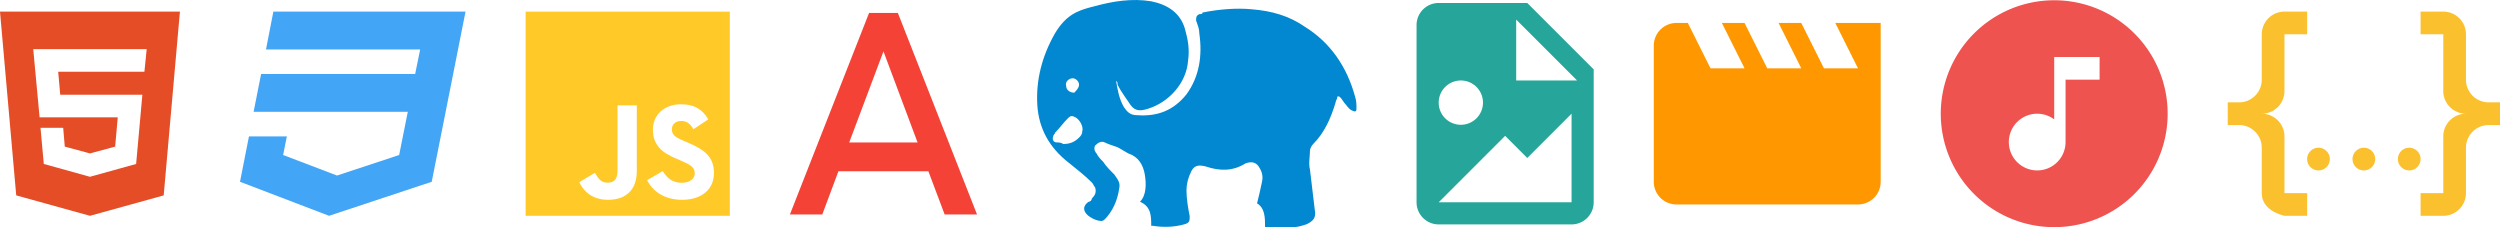 <?xml version="1.0" encoding="UTF-8" standalone="no"?>
<svg
   xmlns:dc="http://purl.org/dc/elements/1.1/"
   xmlns:cc="http://creativecommons.org/ns#"
   xmlns:rdf="http://www.w3.org/1999/02/22-rdf-syntax-ns#"
   xmlns:svg="http://www.w3.org/2000/svg"
   xmlns="http://www.w3.org/2000/svg"
   height="20.045"
   width="220.374"
   id="svg4"
   viewBox="0 0 220.374 20.045"
   version="1.1">
  <defs
     id="defs8" />
  <path
     style="fill:#ffca28"
     id="path2"
     d="m 46.334,1.023 h 18 V 19.023 h -18 V 1.023 m 4.73,15.04 c 0.4,0.85 1.19,1.55 2.54,1.55 1.5,0 2.53,-0.8 2.53,-2.55 V 9.283 h -1.7 v 5.74 c 0,0.86 -0.35,1.08 -0.9,1.08 -0.58,0 -0.82,-0.4 -1.09,-0.87 l -1.38,0.83 m 5.98,-0.18 c 0.5,0.98 1.51,1.73 3.09,1.73 1.6,0 2.8,-0.83 2.8,-2.36 0,-1.41 -0.81,-2.04 -2.25,-2.66 l -0.42,-0.18 c -0.73,-0.31 -1.04,-0.52 -1.04,-1.02 0,-0.41 0.31,-0.73 0.81,-0.73 0.48,0 0.8,0.21 1.09,0.73 l 1.31,-0.87 c -0.55,-0.96 -1.33,-1.33 -2.4,-1.33 -1.51,0 -2.48,0.96 -2.48,2.23 0,1.38 0.81,2.03 2.03,2.55 l 0.42,0.18 c 0.78,0.34 1.24,0.55 1.24,1.13 0,0.48 -0.45,0.83 -1.15,0.83 -0.83,0 -1.31,-0.43 -1.67,-1.03 z" />
  <path
     id="path2-9"
     d="m 7.93,15.583 4.07,-1.13 0.55,-6.1 H 5.31 l -0.18,-2.03 h 7.6 l 0.2,-1.99 h -10 l 0.56,6.01 h 6.89 l -0.23,2.58 -2.22,0.6 -2.22,-0.6 -0.14,-1.66 h -2 l 0.29,3.19 4.07,1.13 M 0,1.023 h 15.86 l -1.43,16.2 -6.5,1.8 -6.5,-1.8 z"
     style="fill:#e44d26" />
  <path
     id="path2-4"
     d="m 24.097,1.023 -0.65,3.34 h 13.59 l -0.44,2.16 h -13.58 l -0.66,3.33 h 13.59 l -0.76,3.81 -5.48,1.81 -4.75,-1.81 0.33,-1.64 h -3.34 l -0.79,4 7.85,3 9.05,-3 1.2,-6.03 0.24,-1.21 1.54,-7.76 z"
     style="fill:#42a5f5" />
  <path
     id="path2-8"
     d="m 74.857,12.56 3.02,-8.031 3.007,8.031 m -4.276,-11.419 -6.978,17.763 h 2.855 l 1.421,-3.806 h 7.93 l 1.434,3.806 H 86.124 L 79.146,1.141 Z"
     style="fill:#f44336;stroke-width:1.269" />
  <path
     id="path2-2"
     d="m 100.913,15.38 c -0.141,-0.848 -0.565,-1.555 -1.414,-1.838 -0.283,-0.141 -0.707,-0.424 -0.99,-0.565 -0.424,-0.141 -0.848,-0.283 -1.131,-0.424 -0.283,-0.141 -0.565,0 -0.848,0.283 -0.141,0.283 0,0.565 0.141,0.707 0.141,0.283 0.283,0.424 0.565,0.707 0.283,0.424 0.565,0.707 0.99,1.131 0.283,0.424 0.565,0.707 0.424,1.272 -0.141,0.99 -0.565,1.979 -1.272,2.686 -0.141,0.141 -0.283,0.141 -0.283,0.141 -0.424,0 -0.99,-0.283 -1.272,-0.565 -0.424,-0.424 -0.283,-0.848 0.141,-1.131 0.141,0 0.283,-0.141 0.283,-0.283 0.283,-0.283 0.424,-0.565 0.283,-0.99 -0.141,-0.141 -0.141,-0.283 -0.283,-0.424 -0.565,-0.565 -1.272,-1.131 -1.979,-1.696 -1.838,-1.414 -2.686,-3.11 -2.827,-5.089 -0.141,-2.262 0.424,-4.382 1.555,-6.361 0.424,-0.707 0.99,-1.414 1.838,-1.838 0.565,-0.283 1.131,-0.424 1.696,-0.565 1.555,-0.424 3.251,-0.707 4.947,-0.424 1.414,0.283 2.544,0.989 2.969,2.403 0.283,0.99 0.424,1.838 0.283,2.827 -0.141,1.979 -1.696,3.675 -3.534,4.241 -0.848,0.283 -1.272,0.141 -1.696,-0.565 -0.283,-0.424 -0.707,-0.99 -0.99,-1.555 v -0.141 c 0,-0.141 -0.141,-0.141 -0.141,-0.283 0.141,0.848 0.283,1.696 0.707,2.403 0.283,0.424 0.565,0.707 1.131,0.707 1.838,0.141 3.251,-0.424 4.382,-1.838 1.131,-1.555 1.414,-3.393 1.131,-5.372 0,-0.424 -0.141,-0.707 -0.283,-1.131 0,-0.283 0,-0.424 0.283,-0.565 0.141,0 0.283,0 0.283,-0.141 1.414,-0.283 2.969,-0.424 4.382,-0.283 1.696,0.141 3.251,0.565 4.665,1.555 2.262,1.414 3.675,3.534 4.382,6.078 0.141,0.424 0.141,0.707 0.141,1.131 0,0.283 -0.141,0.283 -0.424,0.141 -0.283,-0.141 -0.424,-0.424 -0.565,-0.565 -0.141,-0.141 -0.283,-0.424 -0.424,-0.565 -0.141,-0.141 -0.283,-0.141 -0.283,0 0,0.141 -0.141,0.283 -0.141,0.424 -0.424,1.414 -0.99,2.686 -1.979,3.675 -0.141,0.141 -0.283,0.424 -0.283,0.565 0,0.565 -0.141,1.131 0,1.696 0.141,1.131 0.283,2.403 0.424,3.534 0.141,0.707 -0.141,0.99 -0.707,1.272 -0.424,0.141 -0.848,0.283 -1.414,0.283 h -2.262 c 0,-0.848 0,-1.696 -0.707,-2.12 0.141,-0.565 0.283,-1.131 0.424,-1.838 0.141,-0.565 0,-0.99 -0.283,-1.414 -0.283,-0.424 -0.707,-0.424 -1.131,-0.283 -1.131,0.707 -2.262,0.707 -3.534,0.283 -0.565,-0.141 -0.99,-0.141 -1.272,0.424 -0.283,0.565 -0.424,1.131 -0.424,1.696 0,0.707 0.141,1.555 0.283,2.262 0,0.424 0,0.565 -0.424,0.707 -0.99,0.283 -1.979,0.283 -2.827,0.141 h -0.141 c 0,-0.848 0,-1.696 -0.99,-2.12 0.565,-0.565 0.565,-1.555 0.424,-2.403 z m -5.796,-3.251 c 0.141,-0.141 0.283,-0.283 0.283,-0.565 0.141,-0.424 -0.283,-1.131 -0.707,-1.272 -0.283,-0.141 -0.424,0 -0.565,0.141 -0.424,0.424 -0.707,0.848 -1.131,1.272 0,0.141 -0.141,0.141 -0.141,0.283 -0.141,0.283 0,0.565 0.283,0.565 0.141,0 0.424,0 0.565,0.141 0.565,0 0.99,-0.141 1.414,-0.565 z m 0,-4.665 c 0,-0.283 -0.283,-0.565 -0.565,-0.565 -0.283,0 -0.707,0.283 -0.565,0.707 0,0.283 0.283,0.565 0.707,0.565 0.141,-0.141 0.424,-0.424 0.424,-0.707 z"
     style="fill:#0288d1;stroke-width:1.414" />
  <path
     id="path2-6"
     d="m 133.652,7.095 h 5.368 l -5.368,-5.368 v 5.368 m -6.832,-6.832 h 7.808 l 5.856,5.856 V 17.83 a 1.952,1.952 0 0 1 -1.952,1.952 h -11.711 c -1.083,0 -1.952,-0.878 -1.952,-1.952 V 2.215 c 0,-1.083 0.869,-1.952 1.952,-1.952 m 0,17.567 h 11.711 v -7.808 l -3.904,3.904 -1.952,-1.952 -5.856,5.856 m 1.952,-10.735 a 1.952,1.952 0 0 0 -1.952,1.952 1.952,1.952 0 0 0 1.952,1.952 1.952,1.952 0 0 0 1.952,-1.952 1.952,1.952 0 0 0 -1.952,-1.952 z"
     style="fill:#26a69a;stroke-width:0.976" />
  <path
     id="path2-1"
     d="m 161.781,2.023 2,4 h -3 l -2,-4 h -2 l 2,4 h -3 l -2,-4 h -2 l 2,4 h -3 l -2,-4 h -1 a 2,2 0 0 0 -2,2 V 16.023 a 2,2 0 0 0 2,2 h 16 a 2,2 0 0 0 2,-2 V 2.023 Z"
     style="fill:#ff9800" />
  <path
     id="path2-19"
     d="m 185.078,7.023 v -2 h -4 v 5.5 c -0.42,-0.31 -0.93,-0.5 -1.5,-0.5 a 2.5,2.5 0 0 0 -2.5,2.5 2.5,2.5 0 0 0 2.5,2.5 2.5,2.5 0 0 0 2.5,-2.5 V 7.023 h 3 m -4,-7 a 10,10 0 0 1 10,10 10,10 0 0 1 -10,10 10,10 0 0 1 -10,-10 10,10 0 0 1 10,-10 z"
     style="fill:#ef5350" />
  <path
     id="path2-13"
     style="fill:#fbc02d"
     d="m 201.374,1.023 h 2 v 2 h -2 v 5 a 2,2 0 0 1 -2,2 2,2 0 0 1 2,2 v 5 h 2 v 2 h -2 c -1.07,-0.27 -2,-0.9 -2,-2 v -4 a 2,2 0 0 0 -2,-2 h -1 V 9.023 h 1 a 2,2 0 0 0 2,-2 V 3.023 a 2,2 0 0 1 2,-2 m 14,0 a 2,2 0 0 1 2,2 v 4 a 2,2 0 0 0 2,2 h 1 v 2 h -1 a 2,2 0 0 0 -2,2 v 4 a 2,2 0 0 1 -2,2 h -2 v -2 h 2 v -5 a 2,2 0 0 1 2,-2 2,2 0 0 1 -2,-2 V 3.023 h -2 v -2 h 2 m -7,12 a 1,1 0 0 1 1,1 1,1 0 0 1 -1,1 1,1 0 0 1 -1,-1 1,1 0 0 1 1,-1 m -4,0 a 1,1 0 0 1 1,1 1,1 0 0 1 -1,1 1,1 0 0 1 -1,-1 1,1 0 0 1 1,-1 m 8,0 a 1,1 0 0 1 1,1 1,1 0 0 1 -1,1 1,1 0 0 1 -1,-1 1,1 0 0 1 1,-1 z" />
</svg>
